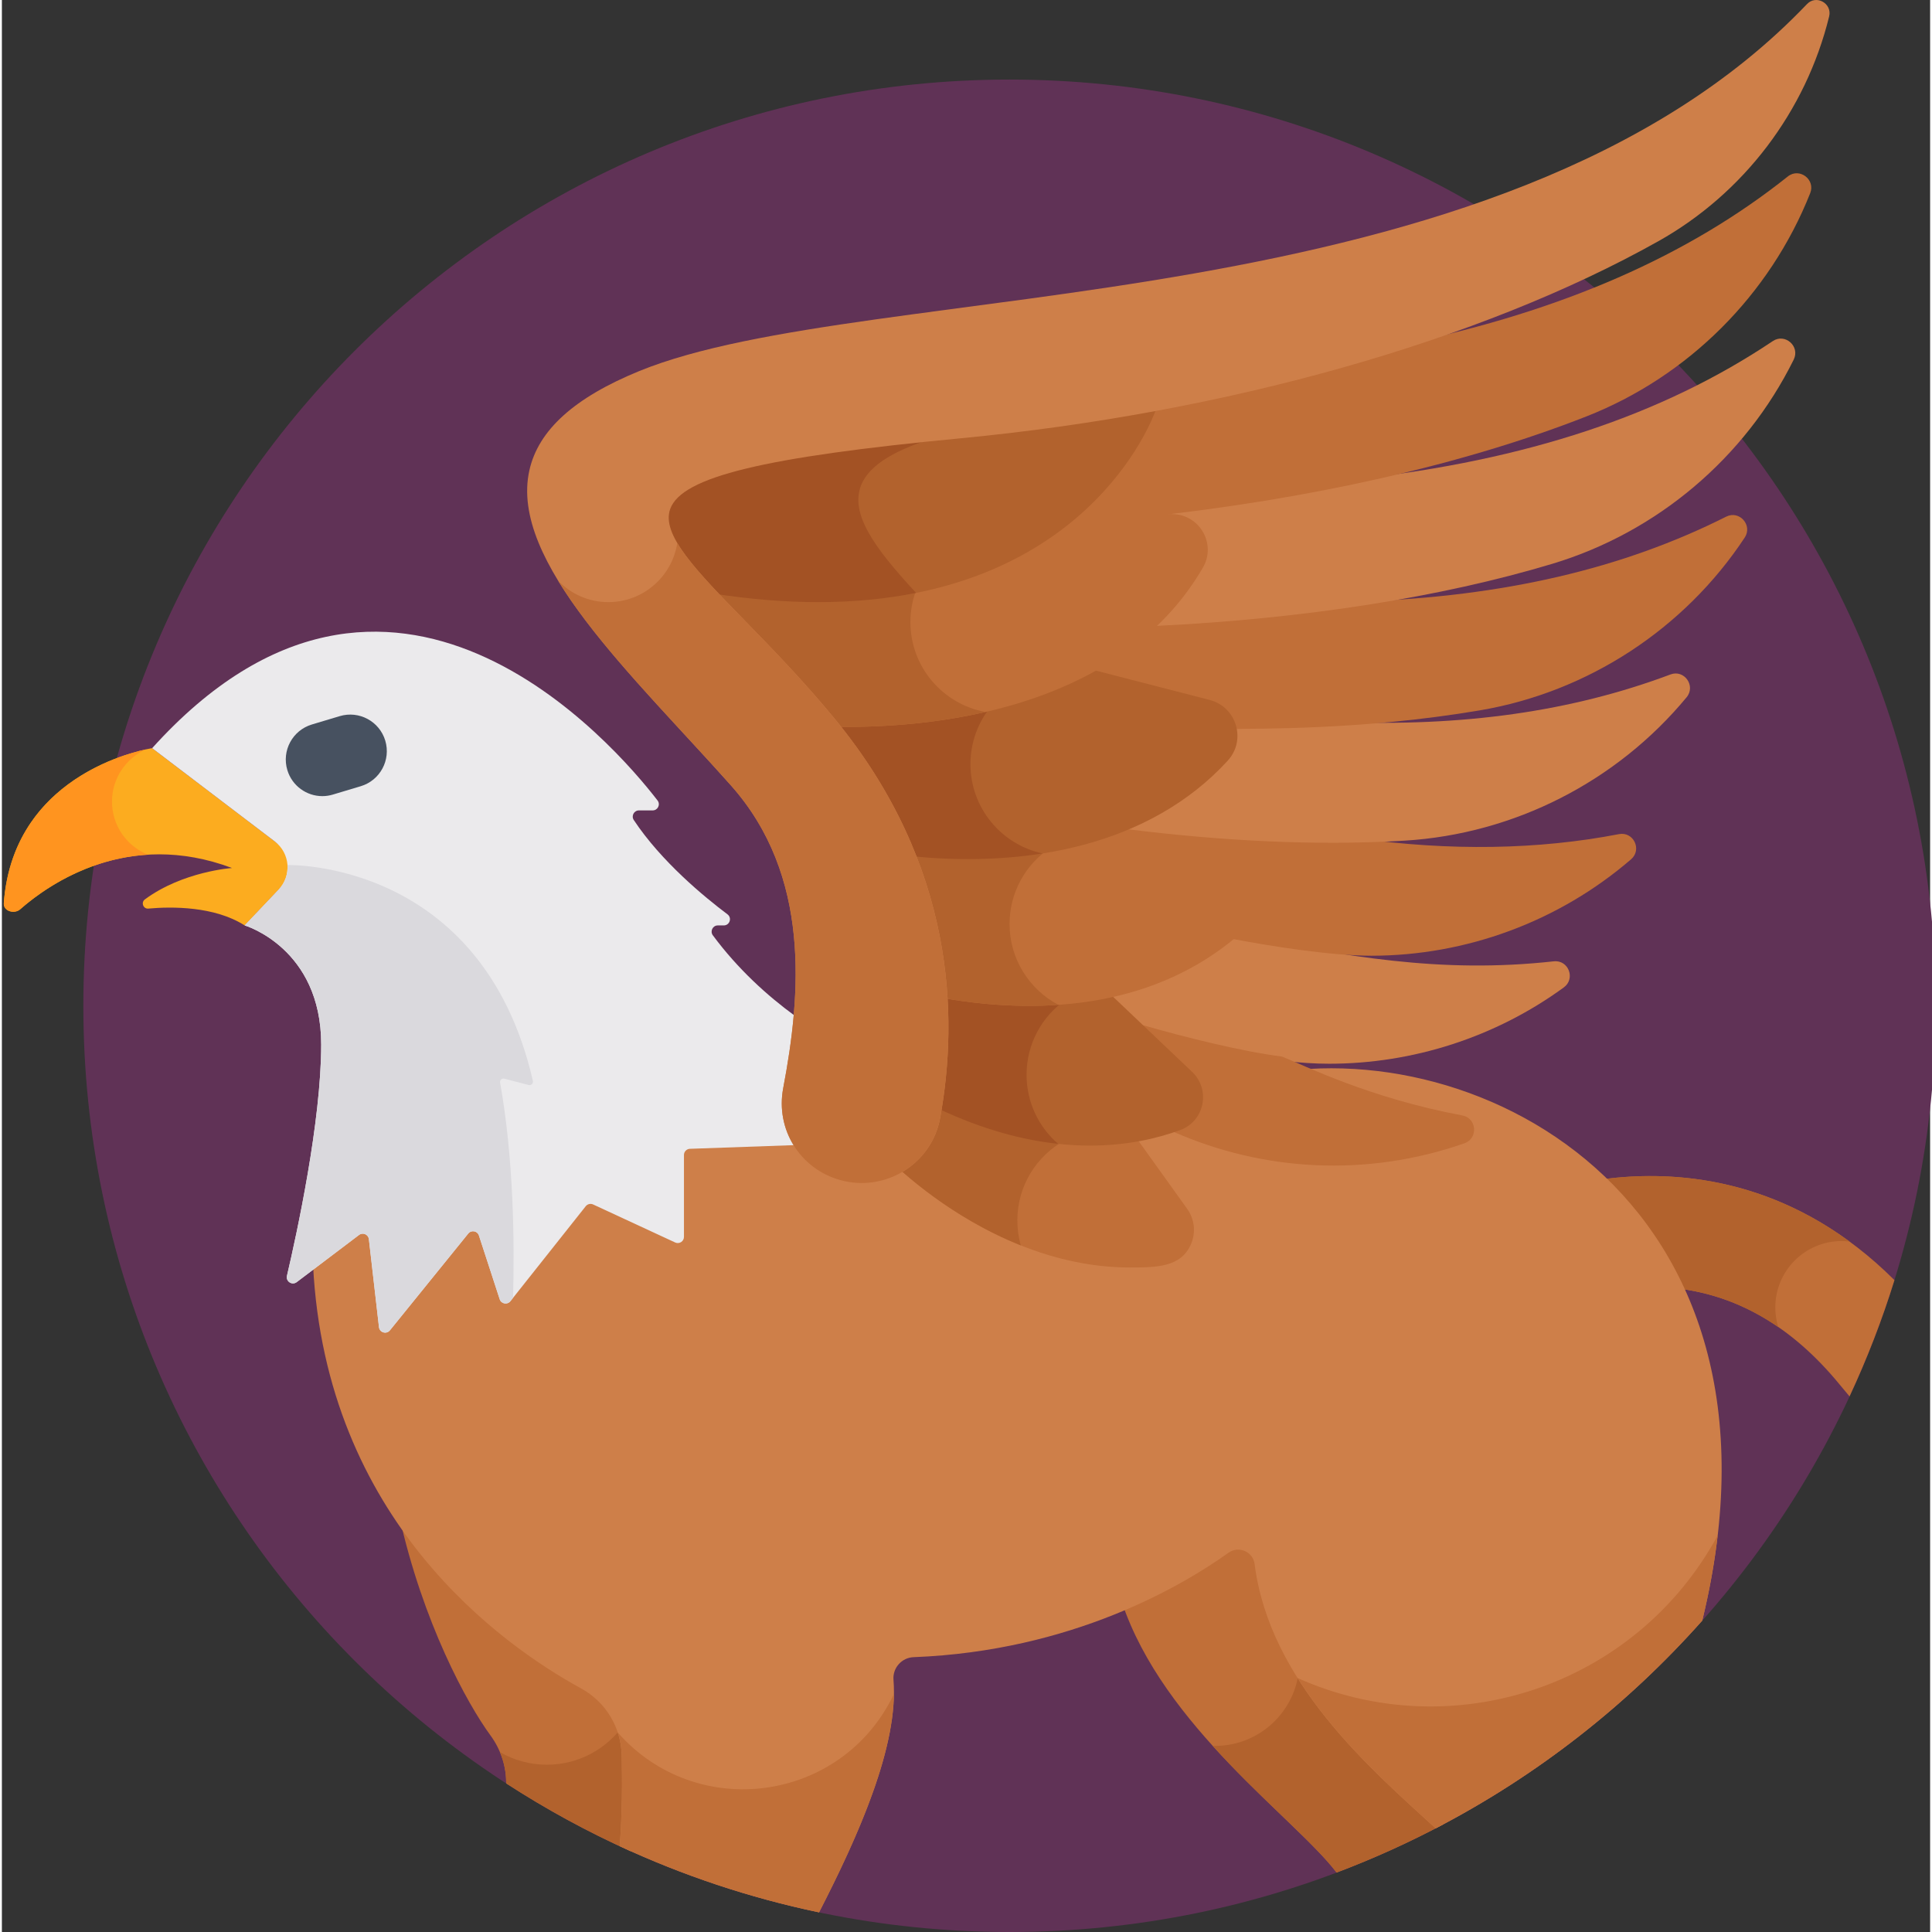 <svg xmlns="http://www.w3.org/2000/svg" width="511pt" height="511pt" viewBox="0 0 511 512"><rect x="0" y="0" width="511" height="512" fill="#333333" stroke="none"/><path fill="#603256" d="m512.5 266.543c0 135.562-109.895 245.457-245.457 245.457s-245.457-109.895-245.457-245.457 109.895-245.457 245.457-245.457 245.457 109.895 245.457 245.457zm0 0"/><path fill="#c16f38" d="m428.016 312.082c-2.07.195-4.09.453-6.055.762 8.258 7.832 15.359 17.312 20.695 28.469 16.809 1.574 31.668 10.129 44.32 25.547.895 1.09 1.785 2.148 2.672 3.203 4.625-9.934 8.621-20.215 11.902-30.816-25.555-25.445-53.621-29.016-73.535-27.164zm0 0"/><path fill="#b2622d" d="m469.973 346.477c0-9.711 7.871-17.582 17.582-17.582.711 0 1.41.055 2.102.137-22.074-16.191-44.781-18.516-61.641-16.949-2.07.195-4.09.453-6.055.762 8.258 7.832 15.359 17.312 20.695 28.469 10.09.945 19.473 4.426 28.102 10.375-.512-1.648-.785-3.398-.785-5.211zm0 0"/><path fill="#c16f38" d="m155.973 447.398c-12.121-6.648-34.895-22.781-50.68-45.664 6.289 28.27 17.926 49.621 24.207 58.199 2.703 3.688 4.168 8.121 4.141 12.672 10.473 6.793 21.496 12.816 32.988 17.973.457-8.746.355-17.488.207-25.289-.141-7.488-4.297-14.289-10.863-17.891zm0 0"/><path fill="#b2622d" d="m164.895 456.93c-4.488 6.484-11.98 10.738-20.465 10.738-4.535 0-8.781-1.219-12.441-3.336 1.098 2.605 1.668 5.414 1.652 8.27 10.473 6.797 21.492 12.82 32.988 17.977.457-8.746.355-17.488.207-25.289-.055-2.945-.742-5.781-1.941-8.359zm0 0"/><path fill="#c16f38" d="m332.758 402.617s-13.652 12.539-35.984 21.867c11.074 33.172 45.98 57.367 56.934 71.758 9.758-3.68 19.215-7.969 28.336-12.812-19.219-18.363-49.285-45.488-49.285-80.812zm0 0"/><path fill="#b2622d" d="m343.824 439.77c.004.191.016.379.016.57 0 12.336-10.004 22.34-22.34 22.34-.211 0-.418-.012-.629-.016 12.848 14.215 26.656 25.457 32.836 33.578 9.758-3.68 19.215-7.969 28.336-12.812-11.812-11.285-27.711-25.883-38.219-43.66zm0 0"/><path fill="#ce7f49" d="m329.27 285.938c-60.234 15.602-102.672-3.441-102.672-3.441l-19.117 3.137c-.98.16-1.59 1.156-1.285 2.105l4.148 12.871c.332 1.027-.414 2.09-1.492 2.125l-27.496.973c-.879.031-1.57.75-1.57 1.625v21.59c0 1.191-1.234 1.977-2.312 1.477l-21.625-10.02c-.68-.316-1.492-.121-1.957.465l-18.848 24.027c-.805 1.016-2.422.727-2.824-.508l-5.477-16.801c-.398-1.227-2-1.52-2.812-.52l-20.652 25.512c-.906 1.121-2.715.594-2.879-.84l-2.664-23.188c-.141-1.25-1.594-1.871-2.598-1.109l-12.676 9.832c3.383 67.602 49.809 100.586 71.051 112.211 6.527 3.57 10.613 10.379 10.754 17.816.129 6.918.133 15.301-.535 23.965 16.68 7.754 34.371 13.691 52.828 17.551 10.309-20.086 21.148-44.184 19.723-61.629-.258-3.141 2.176-5.879 5.324-5.996 41.949-1.621 71.211-18.918 83.453-27.672 2.703-1.934 6.504-.301 6.922 2.996 4 31.285 30.605 54.141 47.984 70.035 26.828-13.926 50.754-32.66 70.648-55.059 27.719-113.637-63.008-158.641-121.344-143.531zm0 0"/><path fill="#fcac1f" d="m39.816 198.273s-36.68 5.414-39.309 41.078c-.156 2.098 2.773 2.996 4.352 1.609 7.859-6.906 28.574-21.266 56.129-10.93 0 0-13.031.879-23.098 8.324-1.086.805-.43 2.551.918 2.43 6.16-.551 17.488-.672 25.531 4.461l15.605-16.449zm0 0"/><path fill="#ebeaec" d="m228.27 280.035c-8.609-4.086-26.496-14.133-39.855-32.164-.805-1.082-.039-2.625 1.309-2.625h1.578c1.574 0 2.246-1.996.988-2.941-6.074-4.562-17.531-13.977-24.832-24.992-.723-1.09.062-2.547 1.371-2.547h3.629c1.363 0 2.129-1.559 1.297-2.637-11.371-14.754-70.668-83.984-133.938-13.855l32.496 24.719c4.074 3.098 4.555 9.047 1.035 12.762l-9.008 9.492s20.281 5.953 20.281 31.559c0 20.449-6.469 50.164-9.074 61.297-.348 1.492 1.363 2.594 2.586 1.672l16.512-12.496c1.012-.766 2.469-.141 2.613 1.117l2.676 23.312c.164 1.441 1.984 1.973 2.898.844l20.762-25.648c.816-1.008 2.426-.711 2.828.523l5.508 16.887c.402 1.242 2.027 1.535 2.836.512l19.957-25.16c.469-.594 1.281-.785 1.969-.469l21.738 10.074c1.086.504 2.328-.289 2.328-1.484v-21.707c0-.879.695-1.602 1.578-1.633l27.645-.977c1.086-.039 1.832-1.105 1.5-2.137l-4.168-12.941c-.309-.953.305-1.957 1.289-2.117l19.223-3.152c1.578-.258 1.891-2.402.445-3.086zm0 0"/><path fill="#dad9dd" d="m140.723 286.438c-13.527-58.738-65.043-57.188-65.043-57.188.156 2.305-.602 4.676-2.336 6.504l-9.004 9.492s20.281 5.957 20.281 31.559c0 20.449-6.469 50.164-9.074 61.297-.348 1.492 1.359 2.598 2.578 1.676 4.672-3.535 12.625-9.555 16.52-12.5 1.012-.766 2.469-.141 2.613 1.117l2.676 23.316c.164 1.438 1.984 1.969 2.895.84l20.766-25.648c.816-1.008 2.426-.711 2.828.523l5.504 16.891c.406 1.238 2.027 1.531 2.84.508l.703-.887c.406-15.125.125-37.184-3.438-57.035-.117-.66.48-1.215 1.129-1.047l6.434 1.684c.664.172 1.285-.43 1.129-1.102zm0 0"/><path fill="#475160" d="m84.926 210.984c-4.168 0-8.02-2.711-9.281-6.91-1.539-5.129 1.371-10.531 6.496-12.074l7.387-2.215c5.133-1.539 10.535 1.371 12.074 6.496 1.535 5.129-1.371 10.535-6.5 12.074l-7.387 2.215c-.93.281-1.867.414-2.789.414zm0 0"/><path fill="#ce7f49" d="m411.281 254.758c-30.371 3.344-54.816-1.375-85.141-7.086-5.785 4.105-14.34 11.582-32.945 15.598l-1.039.223 9.68 9.203.133.039c17.273 4.98 34.598 9.164 49.789 9.164 22.148 0 44.047-7.008 62.172-20.227 3.16-2.309 1.25-7.328-2.648-6.914zm0 0"/><path fill="#c16f38" d="m387.055 295.609c-24.738-4.625-41.633-13.164-47.852-15.621-10.32-1.27-25.844-5.141-36.926-8.34l-2.211-.637 14.398 13.688c2.164 1.93 3.129 4.781 2.586 7.629-.543 2.832-2.48 5.109-5.184 6.098-.434.16-.879.312-1.332.469l-1.367.461 1.32.582c23.832 10.5 51.207 12.086 77.09 3.051 3.703-1.289 3.312-6.66-.523-7.379zm0 0"/><path fill="#c16f38" d="m428.555 221.051c-21.453 4.145-44.793 4.512-69.465 1.086-18.559.355-38.867-.812-60.359-3.477l-.152-.02-.141.062c-.691.297-1.402.586-2.121.871l.199.555-.207.484 27.883 11.93c6.109 2.391 7.477 10.43 2.496 14.672-.281.242-.48.406-1.688 1.398l1.18.223c9.879 1.863 25.75 4.441 36.75 4.441 25.074-.004 49.664-9.035 68.82-25.555 2.965-2.555.656-7.398-3.195-6.672zm0 0"/><path fill="#ce7f49" d="m442.195 178.738c-26.152 9.816-55.07 13.926-88.457 12.566-8.516.5-17.621.754-27.07.754-.215 0-.637 0-.855 0 .012.246 1.895 4.762-1.77 8.762-6.879 7.52-15.5 13.539-25.625 17.891l-1.902.816 2.055.258c23.758 2.945 49.051 4.461 73.227 2.992 28.941-1.766 56.16-15.613 74.672-37.996 2.496-3.02-.621-7.422-4.273-6.043zm0 0"/><path fill="#c16f38" d="m456.973 136.91c-27.473 13.836-59.141 21.195-96.879 22.504-17.164 2.625-35.441 4.422-54.32 5.336l-.211.008-.152.148c-4.949 4.75-10.758 8.961-17.262 12.516l-1.246.684 32.848 8.461c5.516 1.402 6.289 6.492 6.367 6.629 5.887-.18 34.199.383 65.59-4.949 28.586-4.855 54.156-21.543 70.16-45.785 2.16-3.273-1.402-7.305-4.895-5.551zm0 0"/><path fill="#ce7f49" d="m469.312 90.391c-29.301 19.645-65.379 31.617-110.344 36.609-18.062 3.848-37.312 6.871-57.223 8.977l.043 1.117 8.586.281c2.957.098 5.582 1.703 7.02 4.293 1.43 2.574 1.402 5.633-.074 8.172-3.148 5.434-7.156 10.504-11.918 15.07l-1.078 1.039 1.496-.074c39.219-1.891 75.555-7.582 105.074-16.465 27.766-8.359 51.078-28.082 63.961-54.113 1.738-3.52-2.301-7.082-5.543-4.906zm0 0"/><path fill="#c16f38" d="m473.297 46.762c-26.434 21.051-59.57 35.559-101.379 44.379-21.086 6.801-43.543 12.43-66.75 16.727l-.324.062-.105.312c-.047.141-4.855 14.238-19.719 27.336l-1.062.934 17.996.582c44.668-4.727 85.453-13.973 117.953-26.734 26.988-10.602 48.605-32.164 59.316-59.164 1.445-3.648-2.871-6.867-5.926-4.434zm0 0"/><path fill="#c16f38" d="m314.066 320.285-13.523-18.867-.348.059c-16.195 2.703-33.48-.191-51.383-8.605l-.23.488-.562-.086c-.148.941-.305 1.867-.469 2.762-1.766 9.723-9.57 13.551-9.789 13.754.961.555 26.996 26.105 61.152 26.105 7.102 0 13.547-.055 16.195-6.156 1.363-3.133.973-6.668-1.043-9.453zm0 0"/><path fill="#b2622d" d="m269.105 323.438c0-9.172 5.102-17.152 12.617-21.266-10.648-.906-21.66-4.012-32.91-9.301l-.23.488-.562-.086c-.148.941-.305 1.867-.469 2.766-1.766 9.719-9.57 13.547-9.789 13.754.664.379 13.277 12.672 32.262 20.25-.594-2.102-.918-4.312-.918-6.605zm0 0"/><path fill="#b2622d" d="m315.227 283.871-21.742-20.664-.293.062c-13.012 2.809-27.531 2.879-43.148.207l-.699-.121.047.715c.641 9.695.18 19.523-1.375 29.219l-.066.414.383.18c15.367 7.227 28.801 9.711 40.016 9.711 9.688 0 17.719-1.852 23.906-4.113 3.078-1.121 5.285-3.715 5.898-6.938.621-3.242-.477-6.488-2.926-8.672zm0 0"/><path fill="#a35224" d="m271.547 284.828c0-8.215 4.09-15.469 10.344-19.848-9.945.914-20.609.418-31.844-1.504l-.703-.117.047.711c.641 9.695.18 19.527-1.371 29.219l-.066.418.383.18c11.684 5.492 22.25 8.242 31.578 9.246-5.125-4.441-8.367-10.992-8.367-18.305zm0 0"/><path fill="#c16f38" d="m324.605 231.504-28.062-12.016-.219.086c-15.547 6.203-33.984 8.301-54.797 6.246l-.918-.094.34.859c4.75 11.957 7.586 24.566 8.441 37.484l.027.441.438.074c27.773 4.75 56.281 1.613 77.559-16.512 5.633-4.797 4.082-13.871-2.809-16.57zm0 0"/><path fill="#b2622d" d="m267.043 244.863c0-8.34 4.215-15.695 10.629-20.051-11.035 1.953-23.125 2.293-36.145 1.008l-.918-.094.34.859c4.746 11.957 7.586 24.566 8.438 37.484l.031.441.438.074c10.07 1.723 20.238 2.402 30.125 1.711-7.691-4.059-12.938-12.133-12.938-21.434zm0 0"/><path fill="#b2622d" d="m320.027 185.48-31.469-8.109-.215-.055-.195.105c-28.977 15.844-64.551 13.898-66.613 14.094-.117-.141-.23-.281-.348-.426l-.875.703.672.844h.008c8.504 10.59 15.215 22.008 19.957 33.949l.125.32.344.031c30.344 2.996 62.766-2.758 83.453-25.363 4.988-5.445 2.344-14.27-4.844-16.094zm0 0"/><path fill="#a35224" d="m256.68 202.496c0-5.785 2.031-11.094 5.414-15.258-20.828 5.066-39.098 4.141-40.559 4.277-.113-.141-.23-.281-.348-.426l-.875.703.676.844h.008c8.504 10.59 15.215 22.008 19.957 33.949l.125.32.34.031c11.414 1.125 23.121 1.016 34.383-.766-10.926-2.34-19.121-12.051-19.121-23.676zm0 0"/><path fill="#c16f38" d="m310.41 136.25-25-.812-.227-.008-.164.145c-28.355 24.98-67.992 25.008-96.254 20.633l-1.609-.25 1.117 1.188c2.355 2.512 4.977 5.203 7.75 8.047 20.16 20.691 24.25 26.641 24.961 27.445 37.578.457 78.453-9.707 97.309-42.23 3.578-6.172-.754-13.922-7.883-14.156zm0 0"/><path fill="#b2622d" d="m240.766 164.84c0-3.16.613-6.172 1.715-8.941-18.828 3.801-38.023 2.738-53.715.309l-1.609-.25 1.117 1.188c2.359 2.512 4.977 5.203 7.75 8.047 20.16 20.691 24.25 26.641 24.961 27.445 13.191.16 26.789-.996 39.699-3.961-11.324-2.035-19.918-11.926-19.918-23.836zm0 0"/><path fill="#b2622d" d="m305.371 107.828-.203.039c-56.973 10.547-122.781 9.863-129.07 26.523-2.203 5.844 2.793 12.766 12.168 22.754l.133.141.191.031c10.051 1.555 19.285 2.254 27.758 2.254 70.723-.004 88.609-48.551 89.414-50.859l.191-.547zm0 0"/><path fill="#a35224" d="m227.645 128.742c2.145-5.68 9.59-9.82 20.73-13.078-37.109 4.188-68.062 7.559-72.277 18.727-2.203 5.844 2.793 12.77 12.168 22.754l.133.141.191.031c10.051 1.555 19.285 2.254 27.758 2.254 9.586 0 18.195-.898 25.93-2.445-11.422-12.32-17.41-21.012-14.633-28.383zm0 0"/><path fill="#ce7f49" d="m478.363 1.09c-81.688 85.73-248.238 72.203-309.48 97.258-17.195 7.035-26.715 15.641-29.094 26.305-5.398 24.164 27.473 54.359 53.406 83.48 21.266 23.879 18.582 55.418 13.867 80.223-2.074 10.934 4.43 21.414 15.133 24.383 11.867 3.293 24.23-4.238 26.461-16.496 4.875-26.809 3.996-66.898-27.859-105.648-8.348-10.152-16.652-18.668-23.973-26.184-12.883-13.219-22.191-22.773-19.699-29.566 3.102-8.465 24.656-13.703 76.871-18.684 70.359-6.715 137.785-25.754 184.996-52.242 22.582-12.668 39.074-34.383 45.254-59.578.836-3.426-3.418-5.844-5.883-3.25zm0 0"/><path fill="#ff941f" d="m29.18 212.434c0-6.18 3.703-11.488 9.008-13.848-7.125 1.547-35.387 9.621-37.68 40.766-.156 2.098 2.773 2.996 4.352 1.609 5.559-4.887 17.559-13.492 33.859-14.457-5.59-2.234-9.539-7.684-9.539-14.07zm0 0"/><g fill="#c16f38"><path d="m196.82 164.41c-7.957-8.168-14.543-14.93-17.836-20.512-1.367 8.871-9.012 15.672-18.266 15.672-5.227 0-9.938-2.18-13.301-5.664 10.578 17.332 29.535 35.988 45.773 54.223 21.266 23.883 18.586 55.422 13.871 80.227-2.074 10.934 4.43 21.414 15.133 24.379 11.863 3.297 24.23-4.234 26.461-16.496 4.875-26.805 3.996-66.895-27.863-105.645-8.348-10.152-16.648-18.672-23.973-26.184zm0 0"/><path d="m343.379 444.699c10.344 16.43 25.379 29.578 36.586 39.828 26.828-13.926 50.754-32.66 70.648-55.062 1.91-7.836 3.242-15.336 4.074-22.523-21.676 39.922-70.266 56.113-111.309 37.758zm0 0"/><path d="m163.188 459.102c.656 1.965 1.035 4.043 1.074 6.18.133 6.918.137 15.297-.535 23.961 16.684 7.754 34.375 13.691 52.832 17.551 9.582-18.672 19.613-40.809 19.832-57.848-13.695 28.766-52.273 34.016-73.203 10.156zm0 0"/></g></svg>